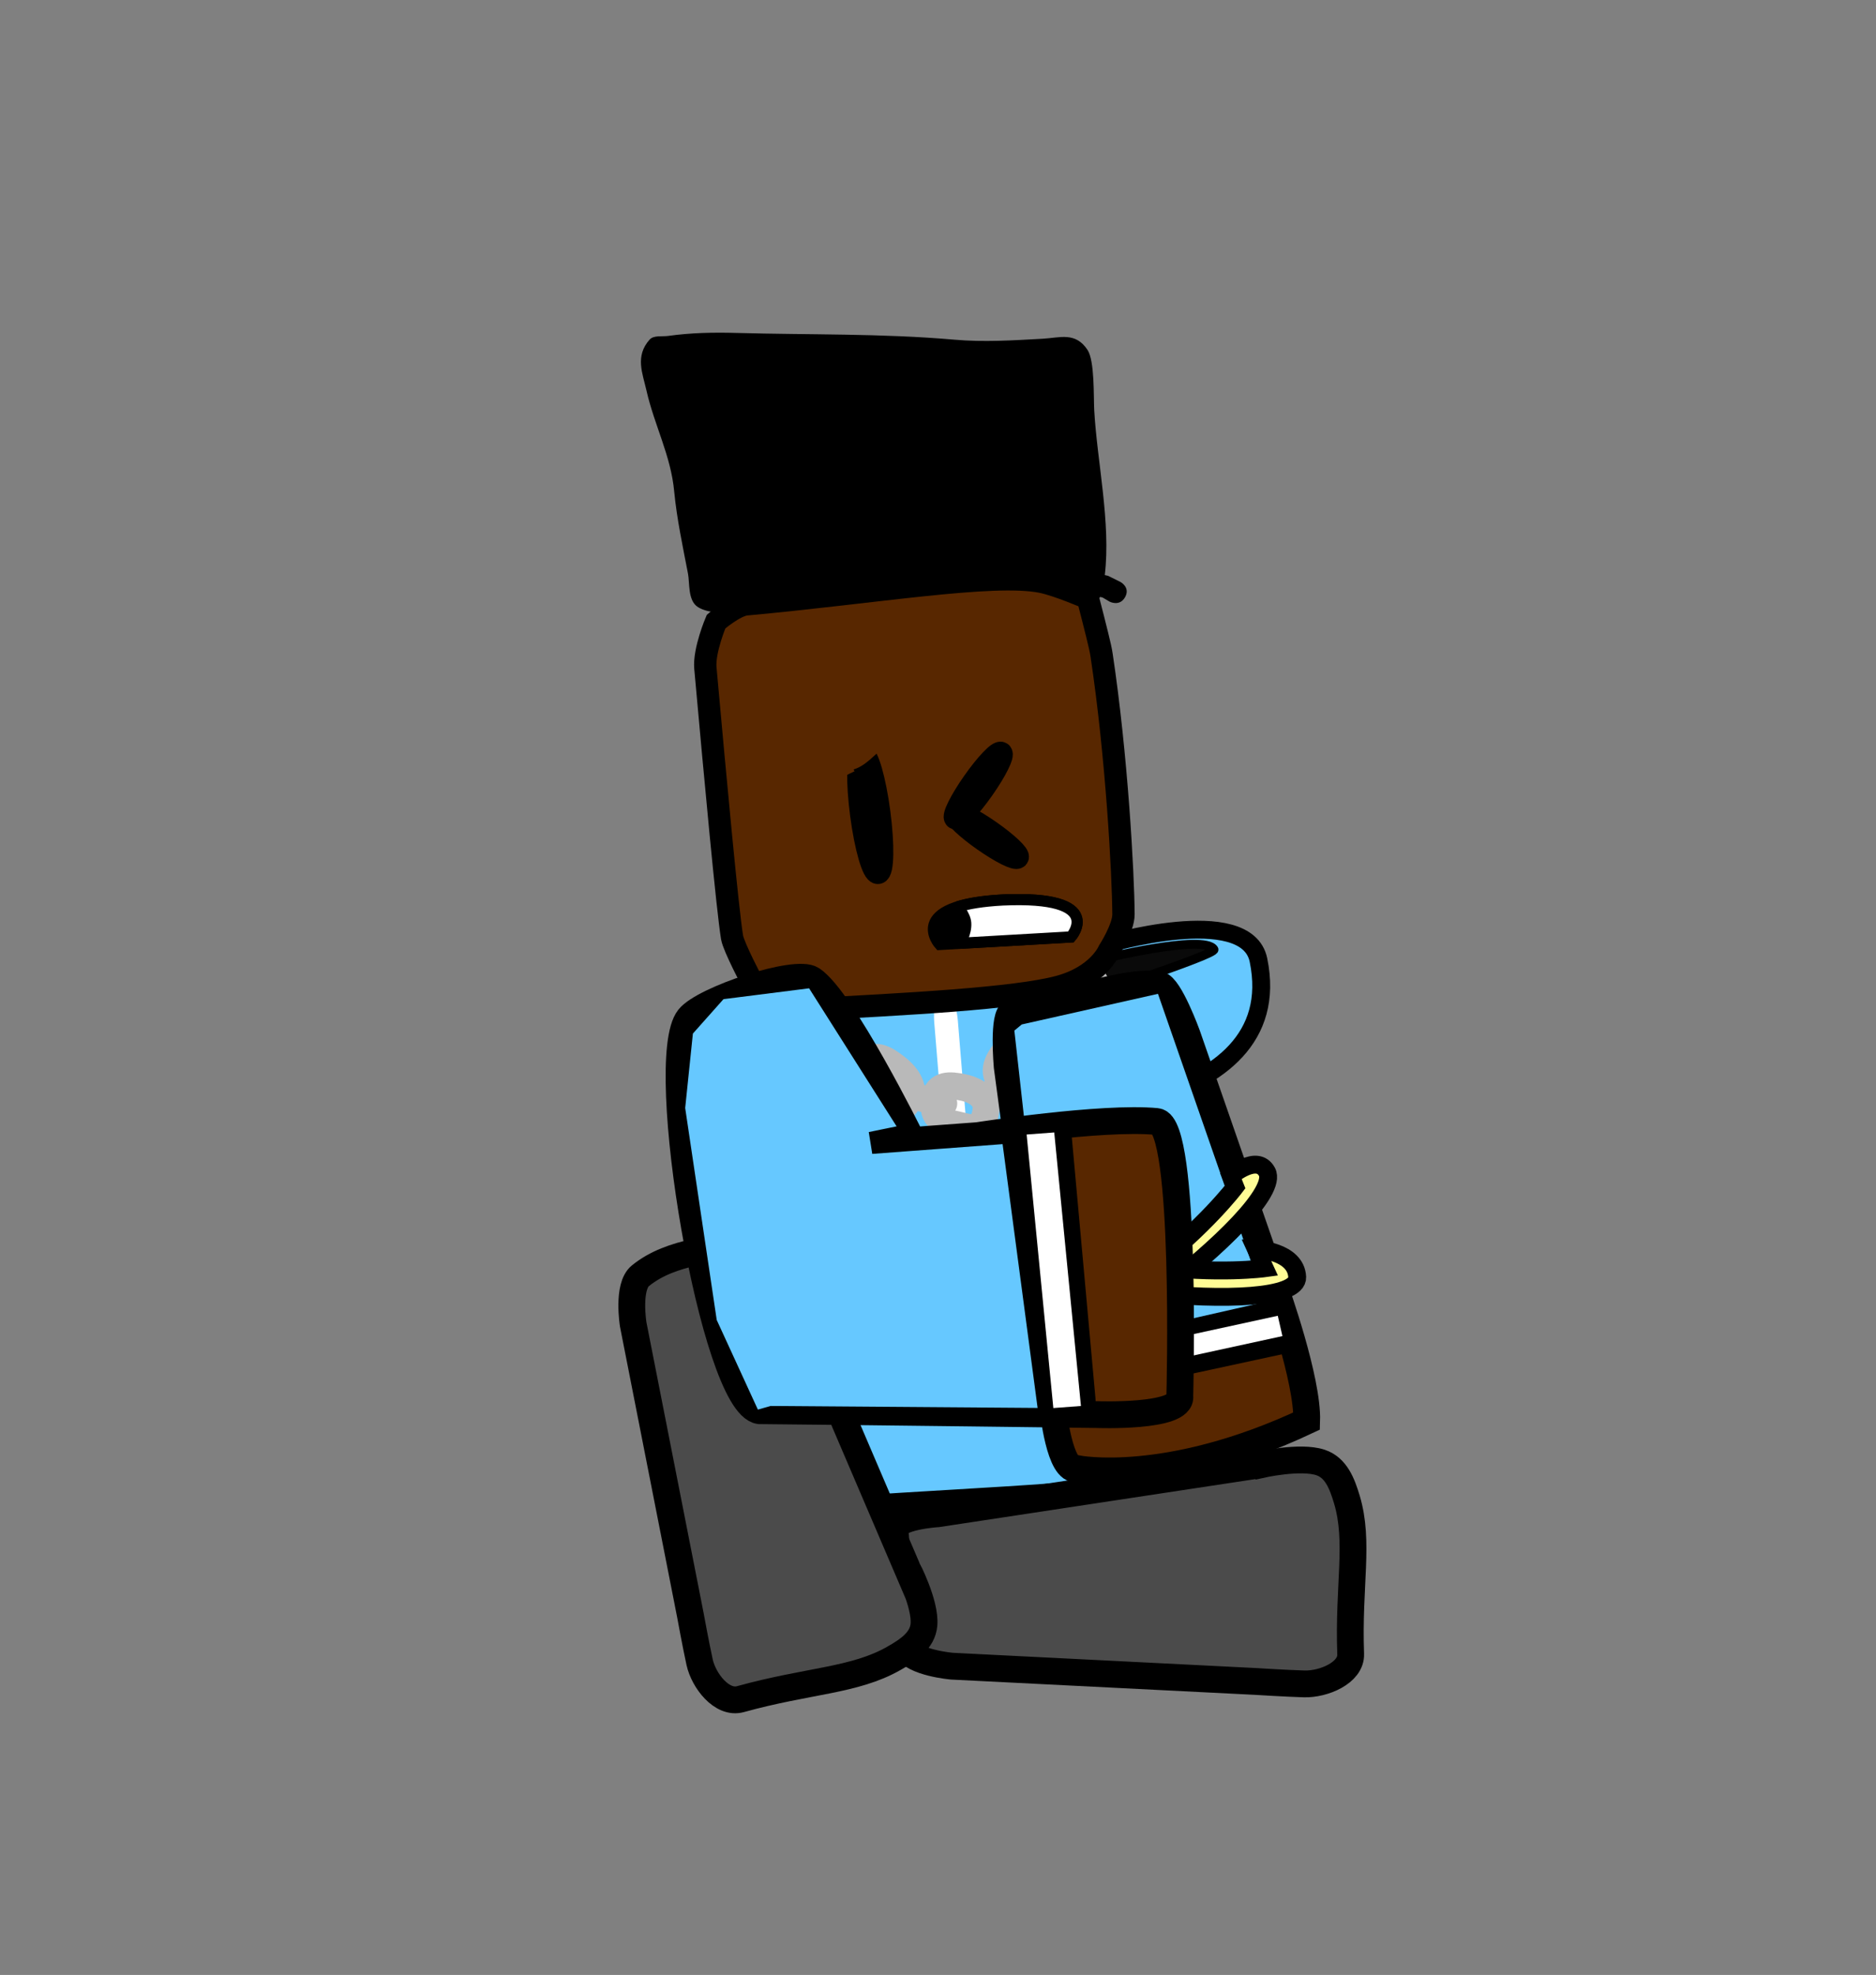 <svg version="1.1" xmlns="http://www.w3.org/2000/svg" xmlns:xlink="http://www.w3.org/1999/xlink" width="210" height="221" viewBox="0,0,210,221"><rect x="0" y="0" width="210" height="221" fill="#808080" stroke="none"/><g transform="translate(-140,-90)"><g data-paper-data="{&quot;isPaintingLayer&quot;:true}" fill-rule="nonzero" stroke-linejoin="miter" stroke-miterlimit="10" stroke-dasharray="" stroke-dashoffset="0" style="mix-blend-mode: normal"><path d="M140,311v-221h210v221z" fill="none" stroke="none" stroke-width="0" stroke-linecap="butt"/><path d="M140,311v-221h210v221z" fill="none" stroke="none" stroke-width="0" stroke-linecap="butt"/><g data-paper-data="{&quot;index&quot;:null}" stroke="#000000" stroke-linecap="round"><path d="M263.552,195.747c0,0 15.98,-4.813 17.32,1.682c3.639,17.627 -25.935,17.48 -25.935,17.48z" data-paper-data="{&quot;origPos&quot;:null}" fill="#66c8ff" stroke-width="2"/><path d="M263.104,197.376c0,0 11.721,-2.909 12.784,-1.135c0.336,0.56 -15.268,5.606 -15.268,5.606z" data-paper-data="{&quot;origPos&quot;:null}" fill="#0a0a0a" stroke-width="1"/></g><g><path d="M269.293,240.376c0,0 2.137,15.641 -0.094,16.097c-6.695,1.367 -24.552,1.907 -39.727,3.094c-1.705,0.133 -2.682,-14.796 -2.682,-14.796l-0.689,-30.673c0,0 0.241,-13.596 1.803,-13.718c10.109,-0.79 25.157,-2.9 31.907,-1.779c2.25,0.374 5.415,14.582 5.415,14.582z" data-paper-data="{&quot;origPos&quot;:null}" fill="#66c8ff" stroke="#000000" stroke-width="3.5" stroke-linecap="round"/><path d="M235.127,223.427c-1.32,0.103 -1.524,-2.376 -1.524,-2.376c-0.423,-5.143 -0.981,-11.939 -1.404,-17.081c0,0 -0.204,-2.48 1.116,-2.583c1.32,-0.103 1.524,2.376 1.524,2.376c0.423,5.143 0.845,10.286 1.268,15.428l0.136,1.653c0,0 0.204,2.48 -1.116,2.583z" fill="#ffffff" stroke="none" stroke-width="0.5" stroke-linecap="butt"/><path d="M247.912,228.781c-1.32,0.103 -1.576,-3.012 -1.576,-3.012c-0.531,-6.461 -1.233,-14.998 -1.764,-21.459c0,0 -0.256,-3.115 1.064,-3.218c1.32,-0.103 1.576,3.012 1.576,3.012c0.531,6.461 1.062,12.922 1.593,19.382l0.171,2.077c0,0 0.256,3.115 -1.064,3.218z" fill="#ffffff" stroke="none" stroke-width="0.5" stroke-linecap="butt"/></g><g fill="none" stroke="#b9b9b9" stroke-width="3"><path d="M258.069,204.19c-0.943,-1.298 -0.095,-2.577 1.07,-3.877c1.165,-1.3 2.394,-1.755 3.148,-0.829c1.598,1.964 0.144,3.04 -0.768,4.057c-1.165,1.3 -2.119,2.481 -3.45,0.649z" stroke-linecap="butt"/><path d="M256.563,206.225l2.471,-2.692" stroke-linecap="round"/><path d="M252.979,207.098c1.165,-1.3 2.394,-1.755 3.148,-0.829c1.598,1.964 0.144,3.04 -0.768,4.057c-1.165,1.3 -2.119,2.481 -3.45,0.649c-0.943,-1.298 -0.095,-2.577 1.07,-3.877z" stroke-linecap="butt"/><path d="M252.874,210.317l-2.471,2.692" stroke-linecap="round"/><path d="M244.62,212.946c0.294,-1.659 1.674,-1.597 3.261,-1.244c1.587,0.353 2.647,1.26 2.487,2.522c-0.34,2.675 -1.954,1.914 -3.197,1.638c-1.587,-0.353 -2.966,-0.573 -2.551,-2.916z" stroke-linecap="butt"/><path d="M242.329,212.697l3.324,0.786" stroke-linecap="round"/><path d="M236.945,209.078c0.82,-1.375 2.078,-0.671 3.431,0.396c1.354,1.067 2.035,2.392 1.47,3.468c-1.198,2.28 -2.442,0.829 -3.502,-0.006c-1.354,-1.067 -2.558,-1.915 -1.399,-3.857z" stroke-linecap="butt"/><path d="M237.724,210.053l-2.819,-2.278" stroke-linecap="round"/><path d="M229.859,203.417c0.82,-1.375 2.078,-0.671 3.431,0.396c1.354,1.067 2.035,2.392 1.47,3.468c-1.198,2.28 -2.442,0.829 -3.502,-0.006c-1.354,-1.067 -2.558,-1.915 -1.399,-3.857z" stroke-linecap="butt"/><path d="M230.638,204.392l-2.819,-2.278" stroke-linecap="round"/></g><g><g data-paper-data="{&quot;index&quot;:null}"><g stroke="#000000" stroke-width="3" stroke-linecap="round"><path d="M282.784,234.272c0,0 3.638,10.138 3.485,14.744c-15.628,7.341 -25.655,5.333 -25.655,5.333c-2.015,0.521 -2.739,-6.719 -2.739,-6.719c0,0 -1.889,-14.09 -3.098,-23.108c-0.794,-5.922 -2.034,-15.173 -2.034,-15.173c0,0 -0.521,-5.903 0.59,-6.1c6.683,-1.189 12.912,-3.625 16.41,-3.056c1.166,0.19 3.131,5.574 3.131,5.574l9.91,28.506z" data-paper-data="{&quot;origPos&quot;:null}" fill="#582700"/><path d="M283.858,239.934l-25.691,5.556l-0.741,-3.324l25.674,-5.814z" data-paper-data="{&quot;origPos&quot;:null}" fill="none"/></g><path d="M257.11,241.763l-4.089,-36.651l1.128,-0.936l15.8,-3.551l12.321,35.435z" fill="#66c8ff" stroke="#000000" stroke-width="1" stroke-linecap="round"/><path d="M258.033,245.062l-0.52,-2.275l25.522,-5.551l0.52,2.275z" fill="#ffffff" stroke="none" stroke-width="0" stroke-linecap="butt"/></g><g fill="#fffc96" stroke="#000000" stroke-width="2" stroke-linecap="round"><path d="M280.59,229.771c0,0 4.49,0.197 4.618,3.138c0.204,4.707 -33.455,1.163 -33.971,-3.73c-0.211,-1.999 3.02,-2.37 3.02,-2.37l0.422,1.826c0,0 6.166,2.018 13.998,3.015c7.724,0.983 12.898,0.268 12.898,0.268z"/><path d="M277.785,221.599c0,0 2.924,-2.524 4.037,-0.471c2.336,4.309 -26.28,25.563 -27.492,21.082c-0.734,-2.714 2.565,-4.035 2.565,-4.035l0.351,1.334c0,0 4.879,-2.391 11.265,-7.308c6.385,-4.917 9.759,-9.386 9.759,-9.386z" data-paper-data="{&quot;index&quot;:null}"/></g></g><path d="M281.049,253.918c0,0 4.473,-1.026 6.765,-0.267c1.755,0.582 2.425,2.388 2.948,4.122c1.434,4.76 0.152,9.614 0.432,17.325c0.076,2.1 -3.047,3.394 -5.201,3.332c-2.015,-0.058 -5.513,-0.278 -5.513,-0.278l-33.904,-1.705c0,0 -4.382,-0.36 -5.229,-2.062c-2.039,-4.097 -0.722,-8.626 -1.151,-13.16c-0.145,-1.537 4.768,-1.834 4.768,-1.834c0,0 9.124,-1.384 14.964,-2.27c8.243,-1.25 21.12,-3.204 21.12,-3.204z" data-paper-data="{&quot;index&quot;:null}" fill="#4b4b4b" stroke="#000000" stroke-width="3" stroke-linecap="round"/><path d="M241.545,265.472c0,0 2.09,3.991 1.881,6.343c-0.16,1.8 -1.799,2.867 -3.401,3.776c-4.397,2.494 -9.537,2.439 -17.148,4.546c-2.073,0.574 -4.107,-2.076 -4.56,-4.13c-0.424,-1.922 -1.039,-5.287 -1.039,-5.287l-6.397,-32.515c0,0 -0.687,-4.236 0.804,-5.444c3.592,-2.909 8.416,-2.744 12.829,-4.232c1.496,-0.504 2.965,4.077 2.965,4.077c0,0 3.557,8.31 5.833,13.63c3.213,7.507 8.233,19.237 8.233,19.237z" data-paper-data="{&quot;index&quot;:null}" fill="#4b4b4b" stroke="#000000" stroke-width="3" stroke-linecap="round"/><path d="M224.269,200.022c0,0 -2.151,-4.066 -2.324,-5.138c-0.518,-3.217 -1.836,-17.348 -2.984,-30.123c-0.177,-1.976 1.197,-5.204 1.197,-5.204c0,0 2.104,-1.814 3.392,-1.931c14.213,-1.291 27.639,-3.608 33.05,-2.516c1.804,0.364 5.175,1.82 5.175,1.82c0,0 1.119,4.317 1.358,5.432c0.079,0.372 0.125,0.581 0.182,0.957c1.695,11.256 2.416,24.388 2.447,28.993c0.01,1.535 -1.631,4.074 -1.631,4.074c0,0 -1.173,2.838 -5.595,4.028c-4.838,1.302 -16.839,1.953 -29.216,2.587z" fill="#582700" stroke="#000000" stroke-width="2.5" stroke-linecap="round"/><g data-paper-data="{&quot;index&quot;:null}"><g data-paper-data="{&quot;origRot&quot;:0}" stroke="#000000" stroke-width="3" stroke-linecap="round"><path d="M272.068,246.234c0.337,2.431 -9.337,2.058 -9.337,2.058c0,0 -25.624,-0.327 -37.727,-0.434c-5.075,-0.736 -11.617,-39.24 -7.896,-43.938c1.659,-2.094 11.97,-5.511 13.771,-4.318c3.427,2.27 11.03,17.627 11.03,17.627l-4.538,0.742l12.072,-0.893c0,0 13.949,-2.174 20.049,-1.579c3.383,0.33 2.575,30.735 2.575,30.735z" data-paper-data="{&quot;origPos&quot;:null}" fill="#582700"/><path d="M258.426,216.758l2.715,29.938" fill="none"/><path d="M253.728,217.371l3.03,29.916" data-paper-data="{&quot;origPos&quot;:null}" fill="none"/></g><path d="M261.001,247.331l-3.09,0.232l-2.989,-30.609l3.09,-0.232z" fill="#ffffff" stroke="none" stroke-width="0" stroke-linecap="butt"/><path d="M224.7,248.036l-4.712,-10.258l-3.54,-23.785l0.874,-8.441l3.541,-3.982l8.194,-1.038l1.639,-0.208l10.076,15.889l-3.238,0.662l0.318,1.979l14.596,-1.091l3.986,30.039l-30.135,-0.223z" fill="#66c8ff" stroke="#000000" stroke-width="0.5" stroke-linecap="round"/></g><path d="M264.206,157.322l-0.777,-0.458c-0.094,-0.023 -0.188,-0.045 -0.282,-0.066c-0.198,0.33 -0.605,0.729 -1.378,0.551c-0.712,-0.164 -0.922,-0.631 -0.971,-1.001c-2.744,-0.424 -5.46,-0.508 -8.304,-0.51c-7.939,0.258 -15.841,1.116 -23.752,1.815c-2.594,0.229 -8.306,1.76 -10.629,0.271c-1.133,-0.726 -0.898,-2.685 -1.098,-3.725c-0.579,-3.013 -1.249,-6.126 -1.544,-9.181c-0.359,-3.994 -2.221,-7.425 -3.1,-11.297c-0.441,-1.941 -1.305,-3.855 0.339,-5.71c0.464,-0.524 1.383,-0.323 2.086,-0.421c2.569,-0.358 5.083,-0.406 7.664,-0.334c8.178,0.227 16.226,0.041 24.393,0.756c3.295,0.292 6.569,0.073 9.872,-0.108c1.941,-0.107 3.657,-0.8 5.014,1.255c0.81,1.227 0.668,5.26 0.749,6.741c0.313,5.71 1.879,12.617 1.182,18.45c0.123,0.028 0.247,0.057 0.37,0.086l1.389,0.689c0,0 1.126,0.597 0.514,1.695c-0.612,1.098 -1.738,0.502 -1.738,0.502z" data-paper-data="{&quot;index&quot;:null}" fill="#000000" stroke="none" stroke-width="0.5" stroke-linecap="butt"/><path d="M236.542,174.412c0.556,-0.07 1.398,2.843 1.88,6.505c0.482,3.662 0.422,6.687 -0.135,6.757c-0.556,0.07 -1.398,-2.843 -1.88,-6.505c-0.482,-3.662 -0.422,-6.687 0.135,-6.757z" data-paper-data="{&quot;index&quot;:null}" fill="none" stroke="#000000" stroke-width="2.5" stroke-linecap="butt"/><path d="M239.22,172.105c0.721,1.034 -0.339,1.737 -0.339,1.737l-0.706,0.447c-1.124,1.049 -1.755,1.54 -2.625,1.817l0.103,0.204l-1.255,0.603c-0.144,0.073 -0.305,0.121 -0.477,0.136c-0.705,0.062 -1.328,-0.445 -1.392,-1.132c-0.037,-0.397 0.121,-0.768 0.397,-1.022l0.939,-0.879l0.024,0.024l0.035,-0.076c0.826,-0.604 1.659,-1.201 2.5,-1.785c0,0 0.351,-0.243 0.79,-0.25l0.225,-0.154c0,0 1.06,-0.703 1.781,0.33z" fill="#582700" stroke="none" stroke-width="0.5" stroke-linecap="butt"/><path d="M252.066,174.258c0.306,0.204 -0.592,2.006 -2.007,4.023c-1.415,2.018 -2.81,3.487 -3.117,3.283c-0.306,-0.204 0.592,-2.006 2.007,-4.023c1.415,-2.018 2.81,-3.487 3.117,-3.283z" data-paper-data="{&quot;index&quot;:null}" fill="none" stroke="#000000" stroke-width="2.5" stroke-linecap="butt"/><path d="M253.915,185.941c-0.202,0.274 -1.904,-0.58 -3.801,-1.909c-1.897,-1.328 -3.272,-2.627 -3.07,-2.901c0.202,-0.274 1.904,0.58 3.801,1.909c1.897,1.328 3.272,2.627 3.07,2.901z" data-paper-data="{&quot;index&quot;:null}" fill="none" stroke="#000000" stroke-width="2.5" stroke-linecap="butt"/><g data-paper-data="{&quot;index&quot;:null}" stroke="#000000" stroke-width="1.25" stroke-linecap="butt"><g data-paper-data="{&quot;index&quot;:null}" fill="#000000"><path d="M252.234,190.708c11.741,-0.525 7.651,4.137 7.651,4.137l-14.701,0.843c0,0 -3.973,-4.386 7.05,-4.98z"/></g><g data-paper-data="{&quot;index&quot;:null}" fill="#ffffff"><path d="M247.19,191.478c1.162,-0.369 2.789,-0.649 5.044,-0.77c11.741,-0.525 7.651,4.137 7.651,4.137c0,0 -9.945,0.57 -12.427,0.712c-0.003,0 0.723,-1.155 0.646,-2.263c-0.063,-0.908 -0.935,-1.809 -0.914,-1.816z"/></g></g></g></g></svg>